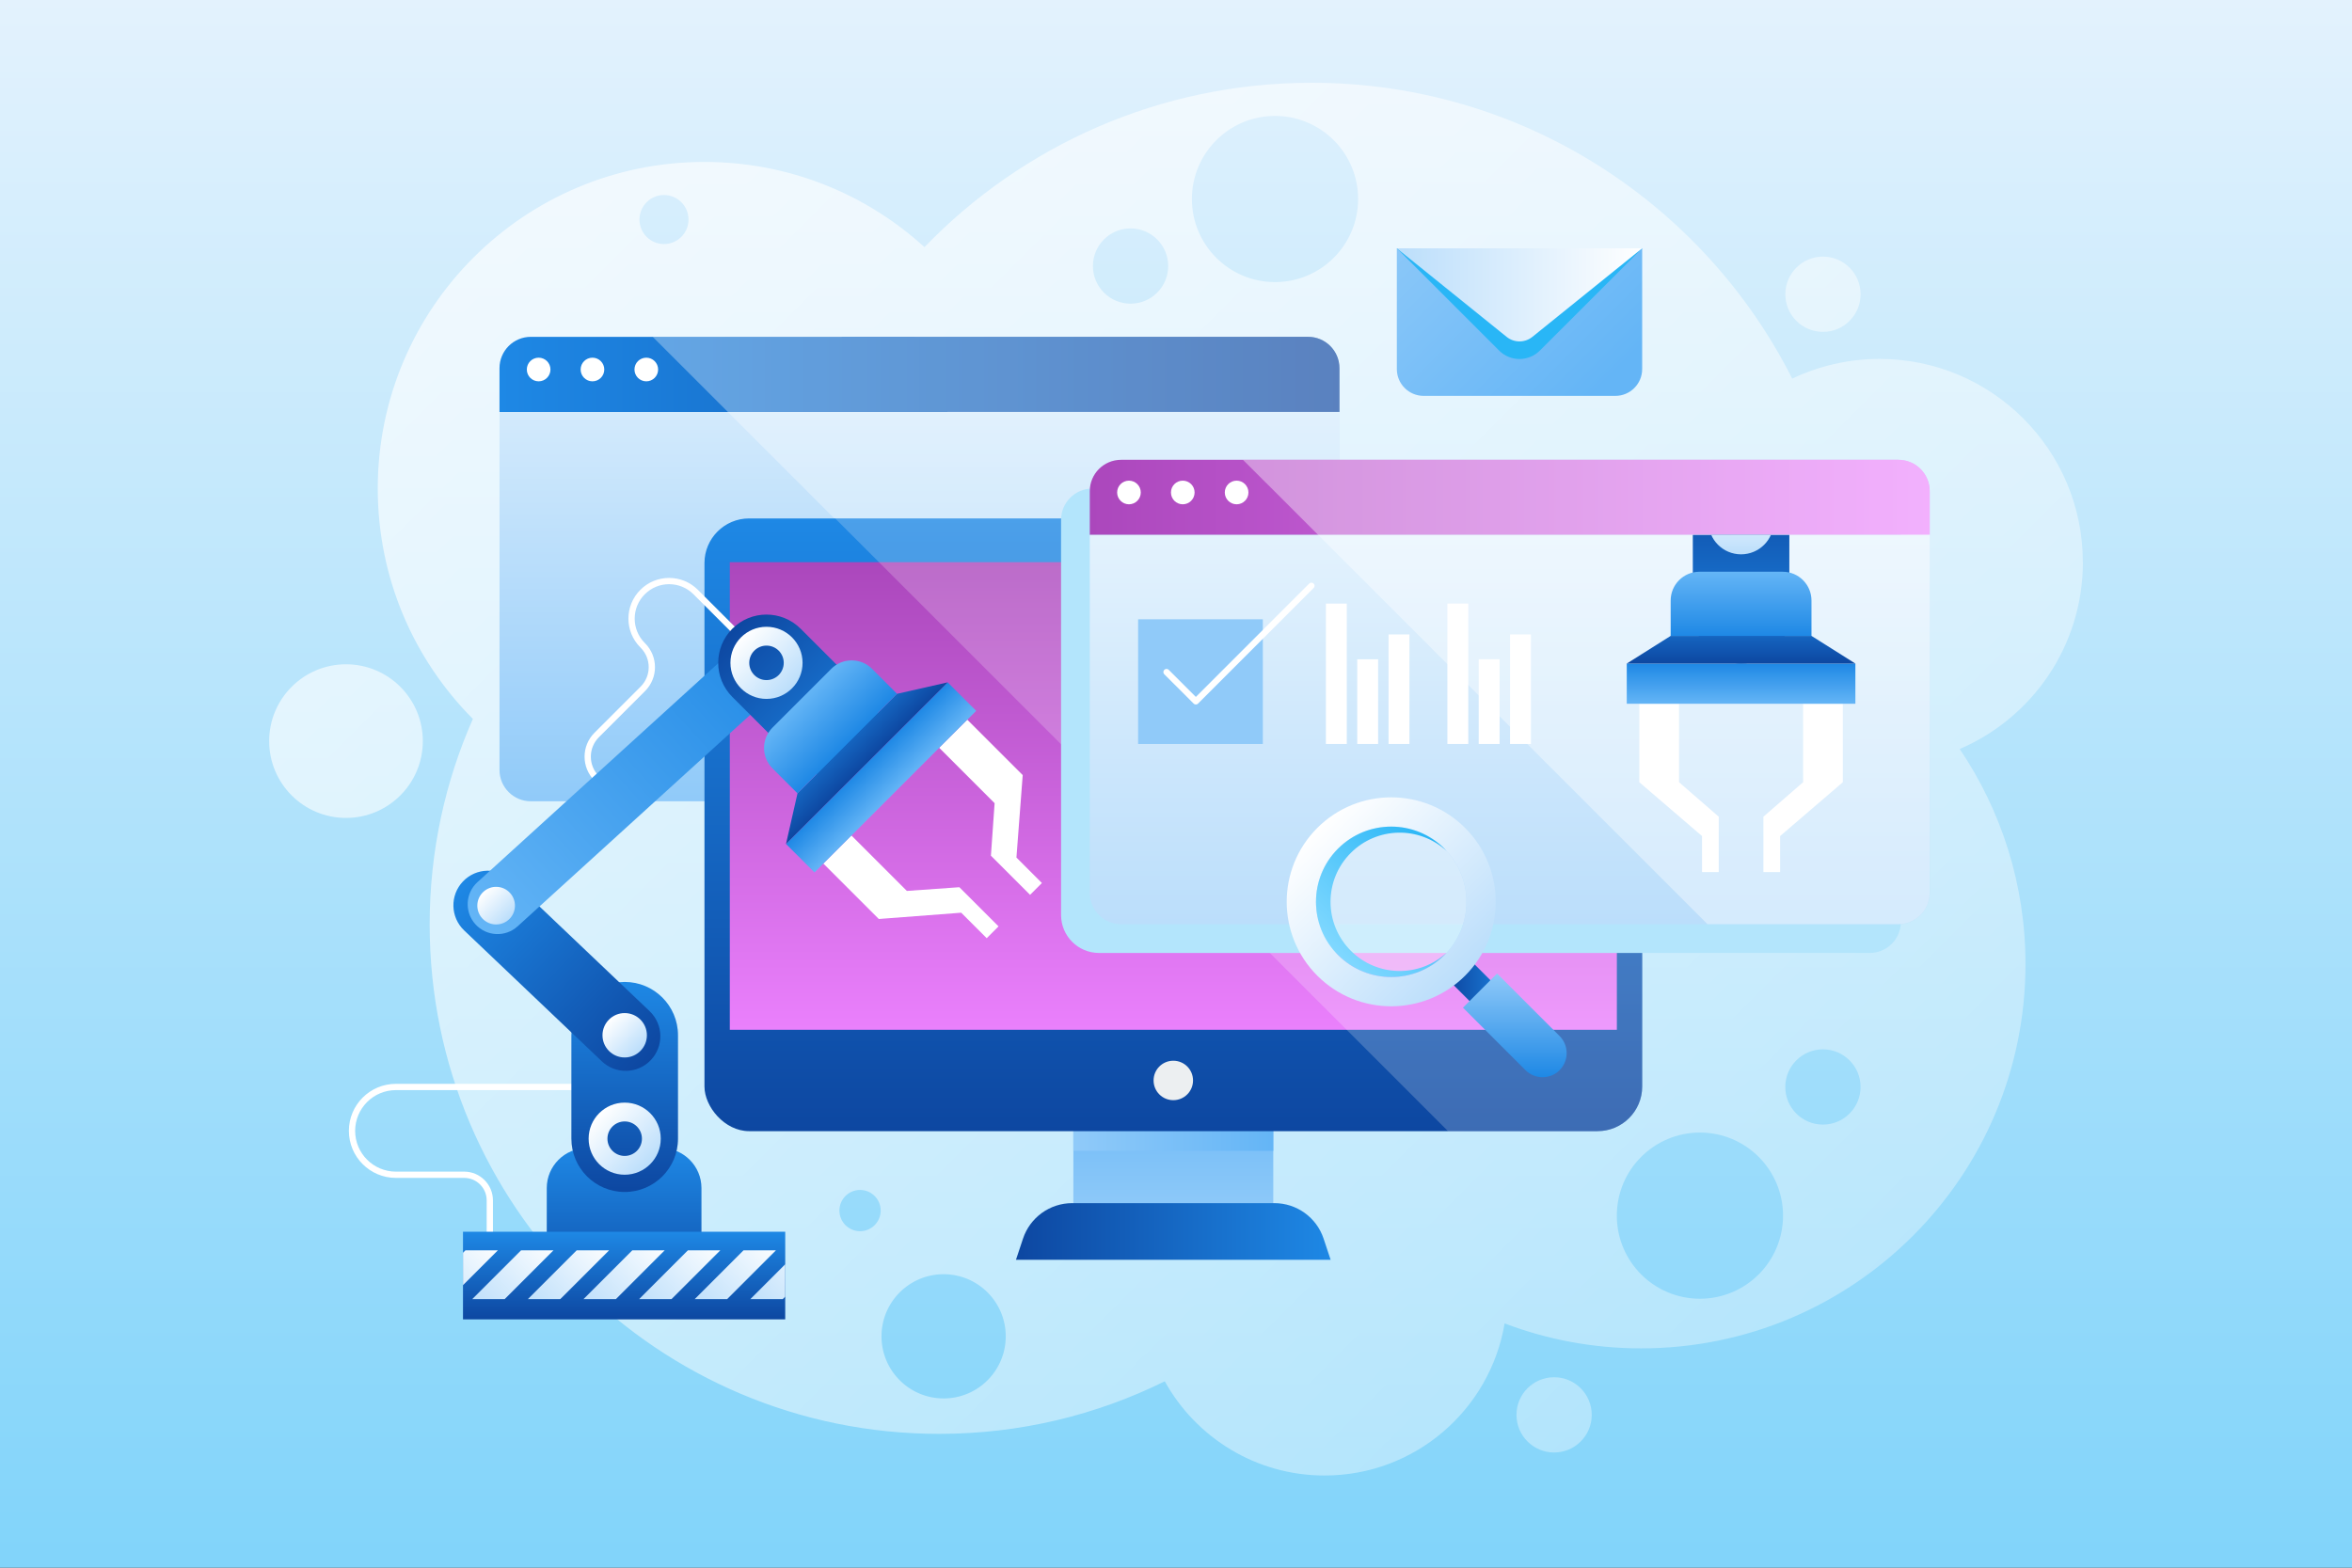 <?xml version="1.0" encoding="UTF-8"?>
<svg xmlns="http://www.w3.org/2000/svg" xmlns:xlink="http://www.w3.org/1999/xlink" viewBox="0 0 750 500">
  <rect x="0" y="0" width="750" height="500" fill="#333333" stroke="none"/>
  <defs>
    <style>
      .cls-1 {
        fill: #90caf9;
      }

      .cls-2 {
        fill: #b3e5fc;
      }

      .cls-2, .cls-3, .cls-4, .cls-5 {
        mix-blend-mode: multiply;
      }

      .cls-3 {
        fill: url(#linear-gradient-24);
      }

      .cls-6 {
        opacity: .36;
      }

      .cls-6, .cls-7, .cls-8, .cls-9, .cls-10 {
        fill: #fff;
      }

      .cls-6, .cls-8, .cls-11, .cls-9, .cls-10 {
        mix-blend-mode: overlay;
      }

      .cls-12 {
        fill: url(#linear-gradient-2);
      }

      .cls-13 {
        fill: url(#linear-gradient-17);
      }

      .cls-14 {
        fill: url(#linear-gradient-43);
      }

      .cls-15 {
        fill: url(#linear-gradient-15);
      }

      .cls-16 {
        fill: #eceff1;
      }

      .cls-17 {
        fill: url(#linear-gradient-18);
      }

      .cls-18 {
        fill: url(#linear-gradient-40);
      }

      .cls-8 {
        opacity: .38;
      }

      .cls-19 {
        fill: url(#linear-gradient-28);
      }

      .cls-20 {
        fill: url(#linear-gradient-14);
      }

      .cls-21 {
        fill: url(#linear-gradient-36);
      }

      .cls-22 {
        fill: url(#linear-gradient-20);
      }

      .cls-23 {
        fill: url(#linear-gradient-6);
      }

      .cls-24 {
        isolation: isolate;
      }

      .cls-25 {
        fill: url(#linear-gradient-35);
      }

      .cls-26 {
        fill: url(#linear-gradient-32);
      }

      .cls-27 {
        fill: url(#linear-gradient-11);
      }

      .cls-4 {
        fill: #29b6f6;
      }

      .cls-28 {
        fill: url(#linear-gradient-39);
      }

      .cls-29 {
        clip-path: url(#clippath-1);
      }

      .cls-30 {
        fill: url(#linear-gradient-10);
      }

      .cls-31 {
        fill: url(#linear-gradient-37);
      }

      .cls-32 {
        fill: url(#linear-gradient-16);
      }

      .cls-33 {
        fill: url(#linear-gradient-31);
      }

      .cls-5 {
        fill: url(#linear-gradient-9);
      }

      .cls-11 {
        opacity: .65;
      }

      .cls-34 {
        fill: url(#linear-gradient-41);
      }

      .cls-35 {
        fill: url(#linear-gradient-21);
      }

      .cls-36 {
        fill: url(#linear-gradient-25);
      }

      .cls-37 {
        fill: url(#linear-gradient-5);
      }

      .cls-38 {
        stroke: #fff;
        stroke-linecap: round;
        stroke-linejoin: round;
        stroke-width: 2px;
      }

      .cls-38, .cls-39 {
        fill: none;
      }

      .cls-40 {
        fill: url(#linear-gradient-45);
      }

      .cls-41 {
        clip-path: url(#clippath);
      }

      .cls-42 {
        fill: url(#linear-gradient-34);
      }

      .cls-43 {
        fill: url(#linear-gradient-7);
      }

      .cls-44 {
        fill: url(#linear-gradient-22);
      }

      .cls-45 {
        fill: url(#linear-gradient-42);
      }

      .cls-46 {
        fill: url(#linear-gradient-3);
      }

      .cls-47 {
        fill: url(#linear-gradient);
      }

      .cls-48 {
        fill: url(#linear-gradient-27);
      }

      .cls-49 {
        fill: url(#linear-gradient-33);
      }

      .cls-50 {
        fill: url(#linear-gradient-38);
      }

      .cls-51 {
        fill: url(#linear-gradient-29);
      }

      .cls-52 {
        fill: url(#linear-gradient-30);
      }

      .cls-9 {
        opacity: .2;
      }

      .cls-53 {
        fill: url(#linear-gradient-23);
      }

      .cls-54 {
        fill: url(#linear-gradient-19);
      }

      .cls-55 {
        fill: url(#linear-gradient-4);
      }

      .cls-56 {
        fill: url(#linear-gradient-8);
      }

      .cls-57 {
        fill: url(#linear-gradient-44);
      }

      .cls-58 {
        fill: url(#linear-gradient-47);
      }

      .cls-59 {
        fill: url(#linear-gradient-46);
      }

      .cls-60 {
        fill: url(#linear-gradient-12);
      }

      .cls-61 {
        fill: url(#linear-gradient-13);
      }

      .cls-62 {
        fill: url(#linear-gradient-26);
      }

      .cls-10 {
        opacity: .32;
      }
    </style>
    <linearGradient id="linear-gradient" x1="375" y1="500" x2="375" y2="0" gradientUnits="userSpaceOnUse">
      <stop offset="0" stop-color="#81d4fa"/>
      <stop offset="1" stop-color="#e3f2fd"/>
    </linearGradient>
    <linearGradient id="linear-gradient-2" x1="59.13" y1="185.17" x2="452.88" y2="578.92" gradientUnits="userSpaceOnUse">
      <stop offset="0" stop-color="#fff"/>
      <stop offset="1" stop-color="#fff" stop-opacity=".5"/>
    </linearGradient>
    <linearGradient id="linear-gradient-3" x1="144.3" y1="99.99" x2="538.05" y2="493.75" xlink:href="#linear-gradient-2"/>
    <linearGradient id="linear-gradient-4" x1="193.79" y1="50.5" x2="587.54" y2="444.25" xlink:href="#linear-gradient-2"/>
    <linearGradient id="linear-gradient-5" x1="365.87" y1="-121.58" x2="759.62" y2="272.17" xlink:href="#linear-gradient-2"/>
    <linearGradient id="linear-gradient-6" x1="159.28" y1="119.42" x2="427.11" y2="119.42" gradientUnits="userSpaceOnUse">
      <stop offset="0" stop-color="#1e88e5"/>
      <stop offset="1" stop-color="#0d47a1"/>
    </linearGradient>
    <linearGradient id="linear-gradient-7" x1="293.19" y1="255.55" x2="293.19" y2="131.4" gradientUnits="userSpaceOnUse">
      <stop offset="0" stop-color="#90caf9"/>
      <stop offset="1" stop-color="#d3eafc"/>
    </linearGradient>
    <linearGradient id="linear-gradient-8" x1="374.15" y1="387.72" x2="374.15" y2="339.21" gradientUnits="userSpaceOnUse">
      <stop offset="0" stop-color="#90caf9"/>
      <stop offset="1" stop-color="#64b5f6"/>
    </linearGradient>
    <linearGradient id="linear-gradient-9" x1="342.27" y1="353.13" x2="406.02" y2="353.13" xlink:href="#linear-gradient-8"/>
    <linearGradient id="linear-gradient-10" x1="323.97" y1="392.77" x2="424.32" y2="392.77" gradientUnits="userSpaceOnUse">
      <stop offset="0" stop-color="#0d47a1"/>
      <stop offset="1" stop-color="#1e88e5"/>
    </linearGradient>
    <linearGradient id="linear-gradient-11" x1="374.15" y1="360.77" x2="374.15" y2="165.35" xlink:href="#linear-gradient-10"/>
    <linearGradient id="linear-gradient-12" x1="374.15" y1="328.44" x2="374.15" y2="179.3" gradientUnits="userSpaceOnUse">
      <stop offset="0" stop-color="#ea80fc"/>
      <stop offset="1" stop-color="#ab47bc"/>
    </linearGradient>
    <linearGradient id="linear-gradient-13" x1="347.51" y1="158.64" x2="615.34" y2="158.64" gradientUnits="userSpaceOnUse">
      <stop offset="0" stop-color="#ab47bc"/>
      <stop offset="1" stop-color="#ea80fc"/>
    </linearGradient>
    <linearGradient id="linear-gradient-14" x1="481.43" y1="294.77" x2="481.43" y2="170.62" gradientUnits="userSpaceOnUse">
      <stop offset="0" stop-color="#bbdefb"/>
      <stop offset="1" stop-color="#e3f2fd"/>
    </linearGradient>
    <clipPath id="clippath">
      <path class="cls-39" d="M347.51,170.62v114.17c0,5.52,4.47,9.99,9.99,9.99h247.85c5.52,0,9.99-4.47,9.99-9.99v-114.17H347.51Z"/>
    </clipPath>
    <linearGradient id="linear-gradient-15" x1="389.44" y1="-282.4" x2="389.44" y2="-343.05" gradientTransform="translate(165.75 -131.4) scale(1 -1)" xlink:href="#linear-gradient-10"/>
    <linearGradient id="linear-gradient-16" x1="389.44" y1="-287.38" x2="389.44" y2="-308.2" gradientTransform="translate(165.75 -131.4) scale(1 -1)" gradientUnits="userSpaceOnUse">
      <stop offset="0" stop-color="#fff"/>
      <stop offset="1" stop-color="#bbdefb"/>
    </linearGradient>
    <linearGradient id="linear-gradient-17" x1="513.15" y1="366.88" x2="513.15" y2="354.05" gradientTransform="translate(42.04 -142.4)" gradientUnits="userSpaceOnUse">
      <stop offset="0" stop-color="#64b5f6"/>
      <stop offset="1" stop-color="#1e88e5"/>
    </linearGradient>
    <linearGradient id="linear-gradient-18" x1="513.15" y1="354.05" x2="513.15" y2="345.22" gradientTransform="translate(42.04 -142.4)" gradientUnits="userSpaceOnUse">
      <stop offset="0" stop-color="#0d47a1"/>
      <stop offset="1" stop-color="#1565c0"/>
    </linearGradient>
    <linearGradient id="linear-gradient-19" x1="513.15" y1="345.22" x2="513.15" y2="324.76" gradientTransform="translate(42.04 -142.4)" gradientUnits="userSpaceOnUse">
      <stop offset="0" stop-color="#1e88e5"/>
      <stop offset="1" stop-color="#64b5f6"/>
    </linearGradient>
    <linearGradient id="linear-gradient-20" x1="446.64" y1="62.33" x2="509.19" y2="124.88" xlink:href="#linear-gradient-8"/>
    <linearGradient id="linear-gradient-21" x1="445.42" y1="94.04" x2="523.65" y2="94.04" gradientUnits="userSpaceOnUse">
      <stop offset="0" stop-color="#bbdefb"/>
      <stop offset="1" stop-color="#fff"/>
    </linearGradient>
    <linearGradient id="linear-gradient-22" x1="462.24" y1="316.21" x2="482.18" y2="316.21" gradientTransform="translate(361.91 -241.29) rotate(45)" xlink:href="#linear-gradient-10"/>
    <linearGradient id="linear-gradient-23" x1="420.06" y1="264.06" x2="467.19" y2="311.19" gradientUnits="userSpaceOnUse">
      <stop offset="0" stop-color="#fff"/>
      <stop offset="1" stop-color="#bbdefb"/>
    </linearGradient>
    <linearGradient id="linear-gradient-24" x1="424.37" y1="316.46" x2="472.34" y2="316.46" gradientTransform="translate(-97.17 380.89) rotate(-45)" gradientUnits="userSpaceOnUse">
      <stop offset="0" stop-color="#80d8ff"/>
      <stop offset="1" stop-color="#29b6f6"/>
    </linearGradient>
    <linearGradient id="linear-gradient-25" x1="363.78" y1="373.95" x2="396.85" y2="373.95" gradientTransform="translate(109.08 707.35) rotate(-90)" gradientUnits="userSpaceOnUse">
      <stop offset="0" stop-color="#1e88e5"/>
      <stop offset="1" stop-color="#90caf9"/>
    </linearGradient>
    <linearGradient id="linear-gradient-26" x1="199.02" y1="419.52" x2="199.02" y2="366.18" gradientUnits="userSpaceOnUse">
      <stop offset="0" stop-color="#0d47a1"/>
      <stop offset="1" stop-color="#1e88e5"/>
    </linearGradient>
    <linearGradient id="linear-gradient-27" y1="420.8" y2="392.85" xlink:href="#linear-gradient-26"/>
    <linearGradient id="linear-gradient-28" x1="-87.58" y1="380.17" x2="-87.58" y2="313.19" gradientTransform="translate(111.62) rotate(-180) scale(1 -1)" xlink:href="#linear-gradient-26"/>
    <linearGradient id="linear-gradient-29" x1="1.17" y1="410.39" x2="1.17" y2="327.72" gradientTransform="translate(-89.04 54.42) rotate(133.57) scale(1 -1)" xlink:href="#linear-gradient-26"/>
    <linearGradient id="linear-gradient-30" x1="191.07" y1="355.04" x2="207.33" y2="371.31" gradientUnits="userSpaceOnUse">
      <stop offset="0" stop-color="#fff"/>
      <stop offset="1" stop-color="#bbdefb"/>
    </linearGradient>
    <linearGradient id="linear-gradient-31" x1="-82.58" y1="325.18" x2="-92.58" y2="335.19" gradientTransform="translate(111.62) rotate(-180) scale(1 -1)" xlink:href="#linear-gradient-30"/>
    <linearGradient id="linear-gradient-32" x1="-39.39" y1="227.86" x2="-39.39" y2="91.42" gradientTransform="translate(57.46 327.17) rotate(-132.28)" xlink:href="#linear-gradient-19"/>
    <linearGradient id="linear-gradient-33" x1="-33.43" y1="100.02" x2="-45.41" y2="100.59" gradientTransform="translate(57.46 327.17) rotate(-132.28)" xlink:href="#linear-gradient-30"/>
    <linearGradient id="linear-gradient-34" x1="134.89" y1="-222.61" x2="134.89" y2="-283.26" gradientTransform="translate(-19.26 138.5) rotate(-45) scale(1 -1)" xlink:href="#linear-gradient-26"/>
    <linearGradient id="linear-gradient-35" x1="236.28" y1="203.27" x2="252.55" y2="219.54" gradientTransform="matrix(1, 0, 0, 1, 0, 0)" xlink:href="#linear-gradient-16"/>
    <linearGradient id="linear-gradient-36" x1="258.61" y1="307.25" x2="258.61" y2="294.41" gradientTransform="translate(22.35 -52.88)" xlink:href="#linear-gradient-17"/>
    <linearGradient id="linear-gradient-37" x1="258.61" y1="294.41" x2="258.61" y2="285.58" gradientTransform="translate(-114.62 218.09) rotate(-45)" xlink:href="#linear-gradient-18"/>
    <linearGradient id="linear-gradient-38" x1="258.61" y1="285.58" x2="258.61" y2="265.12" gradientTransform="translate(-114.62 218.09) rotate(-45)" xlink:href="#linear-gradient-19"/>
    <clipPath id="clippath-1">
      <rect class="cls-39" x="147.64" y="392.85" width="102.75" height="27.95"/>
    </clipPath>
    <linearGradient id="linear-gradient-39" x1="100.09" y1="424.21" x2="100.09" y2="390.33" gradientTransform="translate(345.29 47.8) rotate(45)" gradientUnits="userSpaceOnUse">
      <stop offset="0" stop-color="#bbdefb"/>
      <stop offset="1" stop-color="#fff"/>
    </linearGradient>
    <linearGradient id="linear-gradient-40" x1="112.63" y1="411.67" x2="112.63" y2="377.79" xlink:href="#linear-gradient-39"/>
    <linearGradient id="linear-gradient-41" x1="125.17" y1="399.13" x2="125.17" y2="365.25" xlink:href="#linear-gradient-39"/>
    <linearGradient id="linear-gradient-42" x1="137.71" y1="386.59" x2="137.71" y2="352.71" xlink:href="#linear-gradient-39"/>
    <linearGradient id="linear-gradient-43" x1="150.25" y1="374.05" x2="150.25" y2="340.17" xlink:href="#linear-gradient-39"/>
    <linearGradient id="linear-gradient-44" x1="162.79" y1="361.51" x2="162.79" y2="327.63" xlink:href="#linear-gradient-39"/>
    <linearGradient id="linear-gradient-45" x1="175.33" y1="348.97" x2="175.33" y2="315.08" xlink:href="#linear-gradient-39"/>
    <linearGradient id="linear-gradient-46" x1="187.87" y1="336.43" x2="187.87" y2="302.54" xlink:href="#linear-gradient-39"/>
    <linearGradient id="linear-gradient-47" x1="200.41" y1="323.89" x2="200.41" y2="290" xlink:href="#linear-gradient-39"/>
  </defs>
  <g class="cls-24">
    <g id="BACKGROUND">
      <rect class="cls-47" width="750" height="500"/>
    </g>
    <g id="OBJECTS">
      <g>
        <g class="cls-11">
          <circle class="cls-12" cx="110.33" cy="236.37" r="24.5"/>
          <circle class="cls-46" cx="495.57" cy="451.26" r="12"/>
          <path class="cls-55" d="M664.17,179.3c0-35.8-29.02-64.82-64.82-64.82-9.97,0-19.41,2.26-27.85,6.28-28.26-55.97-86.28-94.36-153.26-94.36-48.47,0-92.24,20.1-123.45,52.42-18.51-16.88-43.13-27.17-70.16-27.17-57.53,0-104.17,46.64-104.17,104.17,0,28.67,11.59,54.64,30.33,73.47-8.85,20.05-13.78,42.23-13.78,65.56,0,89.73,72.74,162.47,162.47,162.47,25.83,0,50.25-6.04,71.94-16.77,9.93,17.91,29.02,30.05,50.96,30.05,28.85,0,52.78-20.98,57.41-48.51,13.53,5.14,28.2,7.96,43.53,7.96,67.69,0,122.56-54.87,122.56-122.56,0-25.42-7.74-49.02-20.98-68.6,23.1-9.91,39.29-32.86,39.29-59.59ZM360.51,96.85c-6.63,0-12-5.37-12-12s5.37-12,12-12,12,5.37,12,12-5.37,12-12,12Zm-59.61,349.17c-10.94,0-19.81-8.87-19.81-19.81s8.87-19.81,19.81-19.81,19.81,8.87,19.81,19.81-8.87,19.81-19.81,19.81Zm-26.65-53.34c-3.63,0-6.58-2.95-6.58-6.58s2.95-6.58,6.58-6.58,6.58,2.95,6.58,6.58-2.95,6.58-6.58,6.58ZM406.57,89.97c-14.64,0-26.5-11.86-26.5-26.5s11.86-26.5,26.5-26.5,26.5,11.86,26.5,26.5-11.86,26.5-26.5,26.5Zm135.5,324.25c-14.64,0-26.5-11.86-26.5-26.5s11.86-26.5,26.5-26.5,26.5,11.86,26.5,26.5-11.86,26.5-26.5,26.5Zm39.22-55.54c-6.63,0-12-5.37-12-12s5.37-12,12-12,12,5.37,12,12-5.37,12-12,12ZM211.73,77.84c-4.32,0-7.82-3.5-7.82-7.82s3.5-7.82,7.82-7.82,7.82,3.5,7.82,7.82-3.5,7.82-7.82,7.82Z"/>
          <circle class="cls-37" cx="581.3" cy="93.85" r="12"/>
        </g>
        <g>
          <g>
            <g>
              <path class="cls-23" d="M427.11,117.42c0-5.52-4.47-9.99-9.99-9.99H169.27c-5.52,0-9.99,4.47-9.99,9.99v13.97H427.11v-13.97Z"/>
              <path class="cls-43" d="M159.28,131.4v114.17c0,5.52,4.47,9.99,9.99,9.99h247.85c5.52,0,9.99-4.47,9.99-9.99v-114.17H159.28Z"/>
            </g>
            <path class="cls-10" d="M215.42,114.71l5.41,5.41,4.85,4.85,16.2,16.2c.65,.65,1.29,1.29,1.94,1.94l5.43,5.43c.71,.71,1.43,1.43,2.14,2.14l9.19,9.19c3.43,3.43,6.89,6.89,10.39,10.39l5.16,5.16,2.89,2.89,9.04,9.04c1.07,1.07,2.14,2.14,3.21,3.21l21.09,21.09c1.28,1.28,2.56,2.56,3.84,3.84l36.99,36.99c1.02,1.02,2.04,2.04,3.05,3.05h60.86c5.52,0,9.99-4.47,9.99-9.99V117.42c0-5.52-4.47-9.99-9.99-9.99H208.14l2.85,2.85c1.46,1.46,2.93,2.93,4.43,4.43Z"/>
            <g>
              <circle class="cls-7" cx="171.76" cy="117.85" r="3.77"/>
              <circle class="cls-7" cx="188.92" cy="117.85" r="3.77"/>
              <circle class="cls-7" cx="206.09" cy="117.85" r="3.77"/>
            </g>
          </g>
          <g>
            <rect class="cls-56" x="342.27" y="339.21" width="63.75" height="48.51"/>
            <rect class="cls-5" x="342.27" y="339.21" width="63.75" height="27.84"/>
            <path class="cls-30" d="M424.32,401.8h-100.35l2.24-6.74c2.25-6.77,8.57-11.33,15.7-11.33h64.46c7.13,0,13.46,4.57,15.7,11.33l2.24,6.74Z"/>
            <rect class="cls-27" x="224.64" y="165.35" width="299.02" height="195.42" rx="14.23" ry="14.23"/>
            <rect class="cls-60" x="232.72" y="179.3" width="282.86" height="149.14"/>
            <path class="cls-16" d="M380.43,344.6c0,3.47-2.81,6.29-6.29,6.29s-6.29-2.81-6.29-6.29,2.81-6.29,6.29-6.29,6.29,2.81,6.29,6.29Z"/>
            <path class="cls-9" d="M509.42,360.77c7.86,0,14.23-6.37,14.23-14.23V179.58c0-7.86-6.37-14.23-14.23-14.23h-243.1l195.42,195.42h47.68Z"/>
          </g>
          <path class="cls-2" d="M596.19,155.82h-247.85c-5.52,0-9.99,4.47-9.99,9.99v126.02c0,6.69,5.42,12.11,12.11,12.11h245.73c2.41,0,4.63-.86,6.35-2.28,.25-.2,.48-.42,.71-.64,.45-.45,.86-.95,1.22-1.48,.42-.63,.77-1.31,1.04-2.03,.16-.42,.29-.85,.4-1.29,.17-.73,.27-1.48,.27-2.26h0V165.81c0-5.52-4.47-9.99-9.99-9.99Z"/>
          <g>
            <g>
              <path class="cls-61" d="M615.34,156.64c0-5.52-4.47-9.99-9.99-9.99h-247.85c-5.52,0-9.99,4.47-9.99,9.99v13.97h267.83v-13.97Z"/>
              <path class="cls-20" d="M347.51,170.62v114.17c0,5.52,4.47,9.99,9.99,9.99h247.85c5.52,0,9.99-4.47,9.99-9.99v-114.17H347.51Z"/>
            </g>
            <path class="cls-8" d="M403.65,153.93l5.41,5.41c1.6,1.6,3.22,3.22,4.85,4.85l16.2,16.2c.65,.65,1.29,1.29,1.94,1.94l5.43,5.43c.71,.71,1.43,1.43,2.14,2.14l9.19,9.19c3.43,3.43,6.89,6.89,10.39,10.39l5.16,5.16c.96,.96,1.92,1.92,2.89,2.89l9.04,9.04c1.07,1.07,2.14,2.14,3.21,3.21l21.09,21.09c1.28,1.28,2.56,2.56,3.84,3.84l36.99,36.99,3.05,3.05h60.86c5.52,0,9.99-4.47,9.99-9.99V156.64c0-5.52-4.47-9.99-9.99-9.99h-208.98l2.85,2.85c1.46,1.46,2.93,2.93,4.43,4.43Z"/>
            <g>
              <circle class="cls-7" cx="360" cy="157.07" r="3.77"/>
              <circle class="cls-7" cx="377.16" cy="157.07" r="3.77"/>
              <circle class="cls-7" cx="394.33" cy="157.07" r="3.77"/>
            </g>
            <g class="cls-41">
              <g>
                <g>
                  <rect class="cls-15" x="539.8" y="151" width="30.78" height="60.65" rx="15.39" ry="15.39"/>
                  <circle class="cls-32" cx="555.19" cy="166.39" r="10.41"/>
                </g>
                <g>
                  <g>
                    <polygon class="cls-7" points="535.41 249.48 535.41 224.48 522.74 224.48 522.74 249.48 542.74 266.65 542.74 278.14 548.07 278.14 548.07 271.23 548.07 260.48 535.41 249.48"/>
                    <polygon class="cls-7" points="574.97 249.48 574.97 224.48 587.64 224.48 587.64 249.48 567.64 266.65 567.64 278.14 562.31 278.14 562.31 271.23 562.31 260.48 574.97 249.48"/>
                  </g>
                  <rect class="cls-13" x="518.74" y="211.64" width="72.9" height="12.83"/>
                  <polygon class="cls-17" points="577.64 202.81 532.74 202.81 518.74 211.64 591.64 211.64 577.64 202.81"/>
                  <path class="cls-54" d="M532.74,202.81h44.9v-11.28c0-5.07-4.11-9.18-9.18-9.18h-26.54c-5.07,0-9.18,4.11-9.18,9.18v11.28Z"/>
                </g>
              </g>
            </g>
          </g>
          <g>
            <path class="cls-22" d="M445.42,79.2h78.23v38.52c0,4.71-3.83,8.54-8.54,8.54h-61.15c-4.71,0-8.54-3.83-8.54-8.54v-38.52h0Z"/>
            <path class="cls-4" d="M478.04,111.81l-32.62-32.61h78.23l-32.62,32.61c-3.59,3.59-9.41,3.59-13,0Z"/>
            <path class="cls-35" d="M480.43,107.44l-35.01-28.24h78.23l-35.01,28.24c-2.4,1.93-5.81,1.93-8.21,0Z"/>
          </g>
          <g>
            <rect class="cls-1" x="362.92" y="197.52" width="39.77" height="39.77"/>
            <polyline class="cls-38" points="371.98 214.35 381.33 223.69 418.18 186.83"/>
          </g>
          <g>
            <rect class="cls-44" x="467.51" y="306.81" width="9.4" height="18.8" transform="translate(-85.29 426.53) rotate(-45)"/>
            <circle class="cls-6" cx="443.63" cy="287.63" r="23.99"/>
            <path class="cls-53" d="M420.06,264.06c-13.01,13.01-13.01,34.11,0,47.13,13.01,13.01,34.12,13.01,47.13,0,13.01-13.01,13.01-34.11,0-47.13-13.01-13.01-34.12-13.01-47.13,0Zm40.53,6.6c9.37,9.37,9.37,24.55,0,33.92-9.37,9.37-24.55,9.37-33.92,0-9.37-9.37-9.37-24.55,0-33.92,9.37-9.37,24.55-9.37,33.92,0Z"/>
            <path class="cls-3" d="M430.74,303.23c-8.62-8.62-8.62-22.59,0-31.2,8.39-8.39,21.85-8.61,30.51-.66-.22-.23-.43-.47-.66-.7-9.37-9.37-24.55-9.37-33.92,0-9.37,9.37-9.37,24.55,0,33.92,9.37,9.37,24.55,9.37,33.92,0,.23-.23,.45-.46,.66-.7-8.66,7.94-22.12,7.73-30.51-.66Z"/>
            <path class="cls-36" d="M497.32,341.32h0c-3,3-7.87,3-10.88,0l-19.94-19.94,10.88-10.88,19.94,19.94c3,3,3,7.87,0,10.88Z"/>
          </g>
          <g>
            <g>
              <rect class="cls-7" x="422.8" y="192.51" width="6.66" height="44.78"/>
              <rect class="cls-7" x="432.79" y="210.27" width="6.66" height="27.02"/>
              <rect class="cls-7" x="442.78" y="202.35" width="6.66" height="34.94"/>
            </g>
            <g>
              <rect class="cls-7" x="461.54" y="192.51" width="6.66" height="44.78"/>
              <rect class="cls-7" x="471.53" y="210.27" width="6.66" height="27.02"/>
              <rect class="cls-7" x="481.52" y="202.35" width="6.66" height="34.94"/>
            </g>
          </g>
          <g>
            <path class="cls-38" d="M244.42,211.41l-22.58-22.58c-4.68-4.68-12.27-4.68-16.94,0h0c-4.68,4.68-4.68,12.27,0,16.95l.09,.09c3.82,3.82,3.82,10.01,0,13.83l-14.72,14.72c-3.82,3.82-3.82,10.01,0,13.83l6.21,6.21"/>
            <path class="cls-38" d="M182.2,346.68h-55.95c-7.73,0-14,6.27-14,14h0c0,7.73,6.27,14,14,14h21.77c4.51,0,8.17,3.66,8.17,8.17v16.18c0,4.51,3.66,8.17,8.17,8.17h0"/>
            <path class="cls-62" d="M187.1,366.18h23.83c7.04,0,12.75,5.71,12.75,12.75v40.58h-49.33v-40.58c0-7.04,5.71-12.75,12.75-12.75Z"/>
            <rect class="cls-48" x="147.64" y="392.85" width="102.75" height="27.95"/>
            <path class="cls-19" d="M199.2,380.17h0c9.39,0,17-7.61,17-17v-32.99c0-9.39-7.61-17-17-17h0c-9.39,0-17,7.61-17,17v32.99c0,9.39,7.61,17,17,17Z"/>
            <path class="cls-51" d="M207.53,338.11h0c4.2-4.42,4.03-11.41-.39-15.62l-43.9-41.75c-4.42-4.2-11.41-4.03-15.62,.39h0c-4.2,4.42-4.03,11.41,.39,15.62l43.9,41.75c4.42,4.2,11.41,4.03,15.62-.39Z"/>
            <path class="cls-52" d="M199.2,351.67c-6.35,0-11.5,5.15-11.5,11.5s5.15,11.5,11.5,11.5,11.5-5.15,11.5-11.5-5.15-11.5-11.5-11.5Zm0,17c-3.04,0-5.5-2.46-5.5-5.5s2.46-5.5,5.5-5.5,5.5,2.46,5.5,5.5-2.46,5.5-5.5,5.5Z"/>
            <circle class="cls-33" cx="199.2" cy="330.19" r="7.08"/>
            <g>
              <path class="cls-26" d="M252.55,203.01h0c3.54,3.89,3.25,9.92-.64,13.45l-86.85,78.98c-3.89,3.54-9.92,3.25-13.45-.64h0c-3.54-3.89-3.25-9.92,.64-13.45l86.85-78.98c3.89-3.54,9.92-3.25,13.45,.64Z"/>
              <path class="cls-49" d="M154.17,284.41c2.45-2.23,6.25-2.05,8.48,.4,2.23,2.45,2.05,6.25-.4,8.48-2.45,2.23-6.25,2.05-8.48-.4-2.23-2.45-2.05-6.25,.4-8.48Z"/>
            </g>
            <g>
              <g>
                <path class="cls-42" d="M233.53,200.52h0c-6.01,6.01-6.01,15.76,0,21.77l21.12,21.12c6.01,6.01,15.76,6.01,21.77,0h0c6.01-6.01,6.01-15.76,0-21.77l-21.12-21.12c-6.01-6.01-15.76-6.01-21.77,0Z"/>
                <path class="cls-25" d="M244.42,199.91c-6.35,0-11.5,5.15-11.5,11.5s5.15,11.5,11.5,11.5,11.5-5.15,11.5-11.5-5.15-11.5-11.5-11.5Zm0,17c-3.04,0-5.5-2.46-5.5-5.5s2.46-5.5,5.5-5.5,5.5,2.46,5.5,5.5-2.46,5.5-5.5,5.5Z"/>
              </g>
              <g>
                <g>
                  <polygon class="cls-7" points="289.18 284.15 271.5 266.47 262.55 275.43 280.23 293.1 306.51 291.1 314.64 299.23 318.41 295.46 313.52 290.57 305.92 282.97 289.18 284.15"/>
                  <polygon class="cls-7" points="317.16 256.17 299.48 238.49 308.44 229.54 326.12 247.21 324.12 273.5 332.24 281.63 328.47 285.4 323.58 280.51 315.98 272.91 317.16 256.17"/>
                </g>
                <rect class="cls-21" x="244.51" y="241.53" width="72.9" height="12.83" transform="translate(-93.03 271.29) rotate(-45)"/>
                <polygon class="cls-31" points="286.05 221.29 254.3 253.04 250.64 269.18 302.19 217.63 286.05 221.29"/>
                <path class="cls-50" d="M254.3,253.04l31.75-31.75-7.98-7.98c-3.58-3.58-9.4-3.58-12.98,0l-18.77,18.77c-3.58,3.58-3.58,9.4,0,12.98l7.98,7.98Z"/>
              </g>
            </g>
            <g class="cls-29">
              <g>
                <polygon class="cls-28" points="130.69 398.78 115.13 414.33 125.47 414.33 141.02 398.78 130.69 398.78"/>
                <polygon class="cls-18" points="148.42 398.78 132.87 414.33 143.2 414.33 158.76 398.78 148.42 398.78"/>
                <polygon class="cls-34" points="166.16 398.78 150.6 414.33 160.94 414.33 176.49 398.78 166.16 398.78"/>
                <polygon class="cls-45" points="183.89 398.78 168.34 414.33 178.67 414.33 194.23 398.78 183.89 398.78"/>
                <polygon class="cls-14" points="201.63 398.78 186.07 414.33 196.41 414.33 211.96 398.78 201.63 398.78"/>
                <polygon class="cls-57" points="219.36 398.78 203.81 414.33 214.14 414.33 229.69 398.78 219.36 398.78"/>
                <polygon class="cls-40" points="237.09 398.78 221.54 414.33 231.88 414.33 247.43 398.78 237.09 398.78"/>
                <polygon class="cls-59" points="254.83 398.78 239.28 414.33 249.61 414.33 265.16 398.78 254.83 398.78"/>
                <polygon class="cls-58" points="272.56 398.78 257.01 414.33 267.35 414.33 282.9 398.78 272.56 398.78"/>
              </g>
            </g>
          </g>
        </g>
      </g>
    </g>
  </g>
</svg>